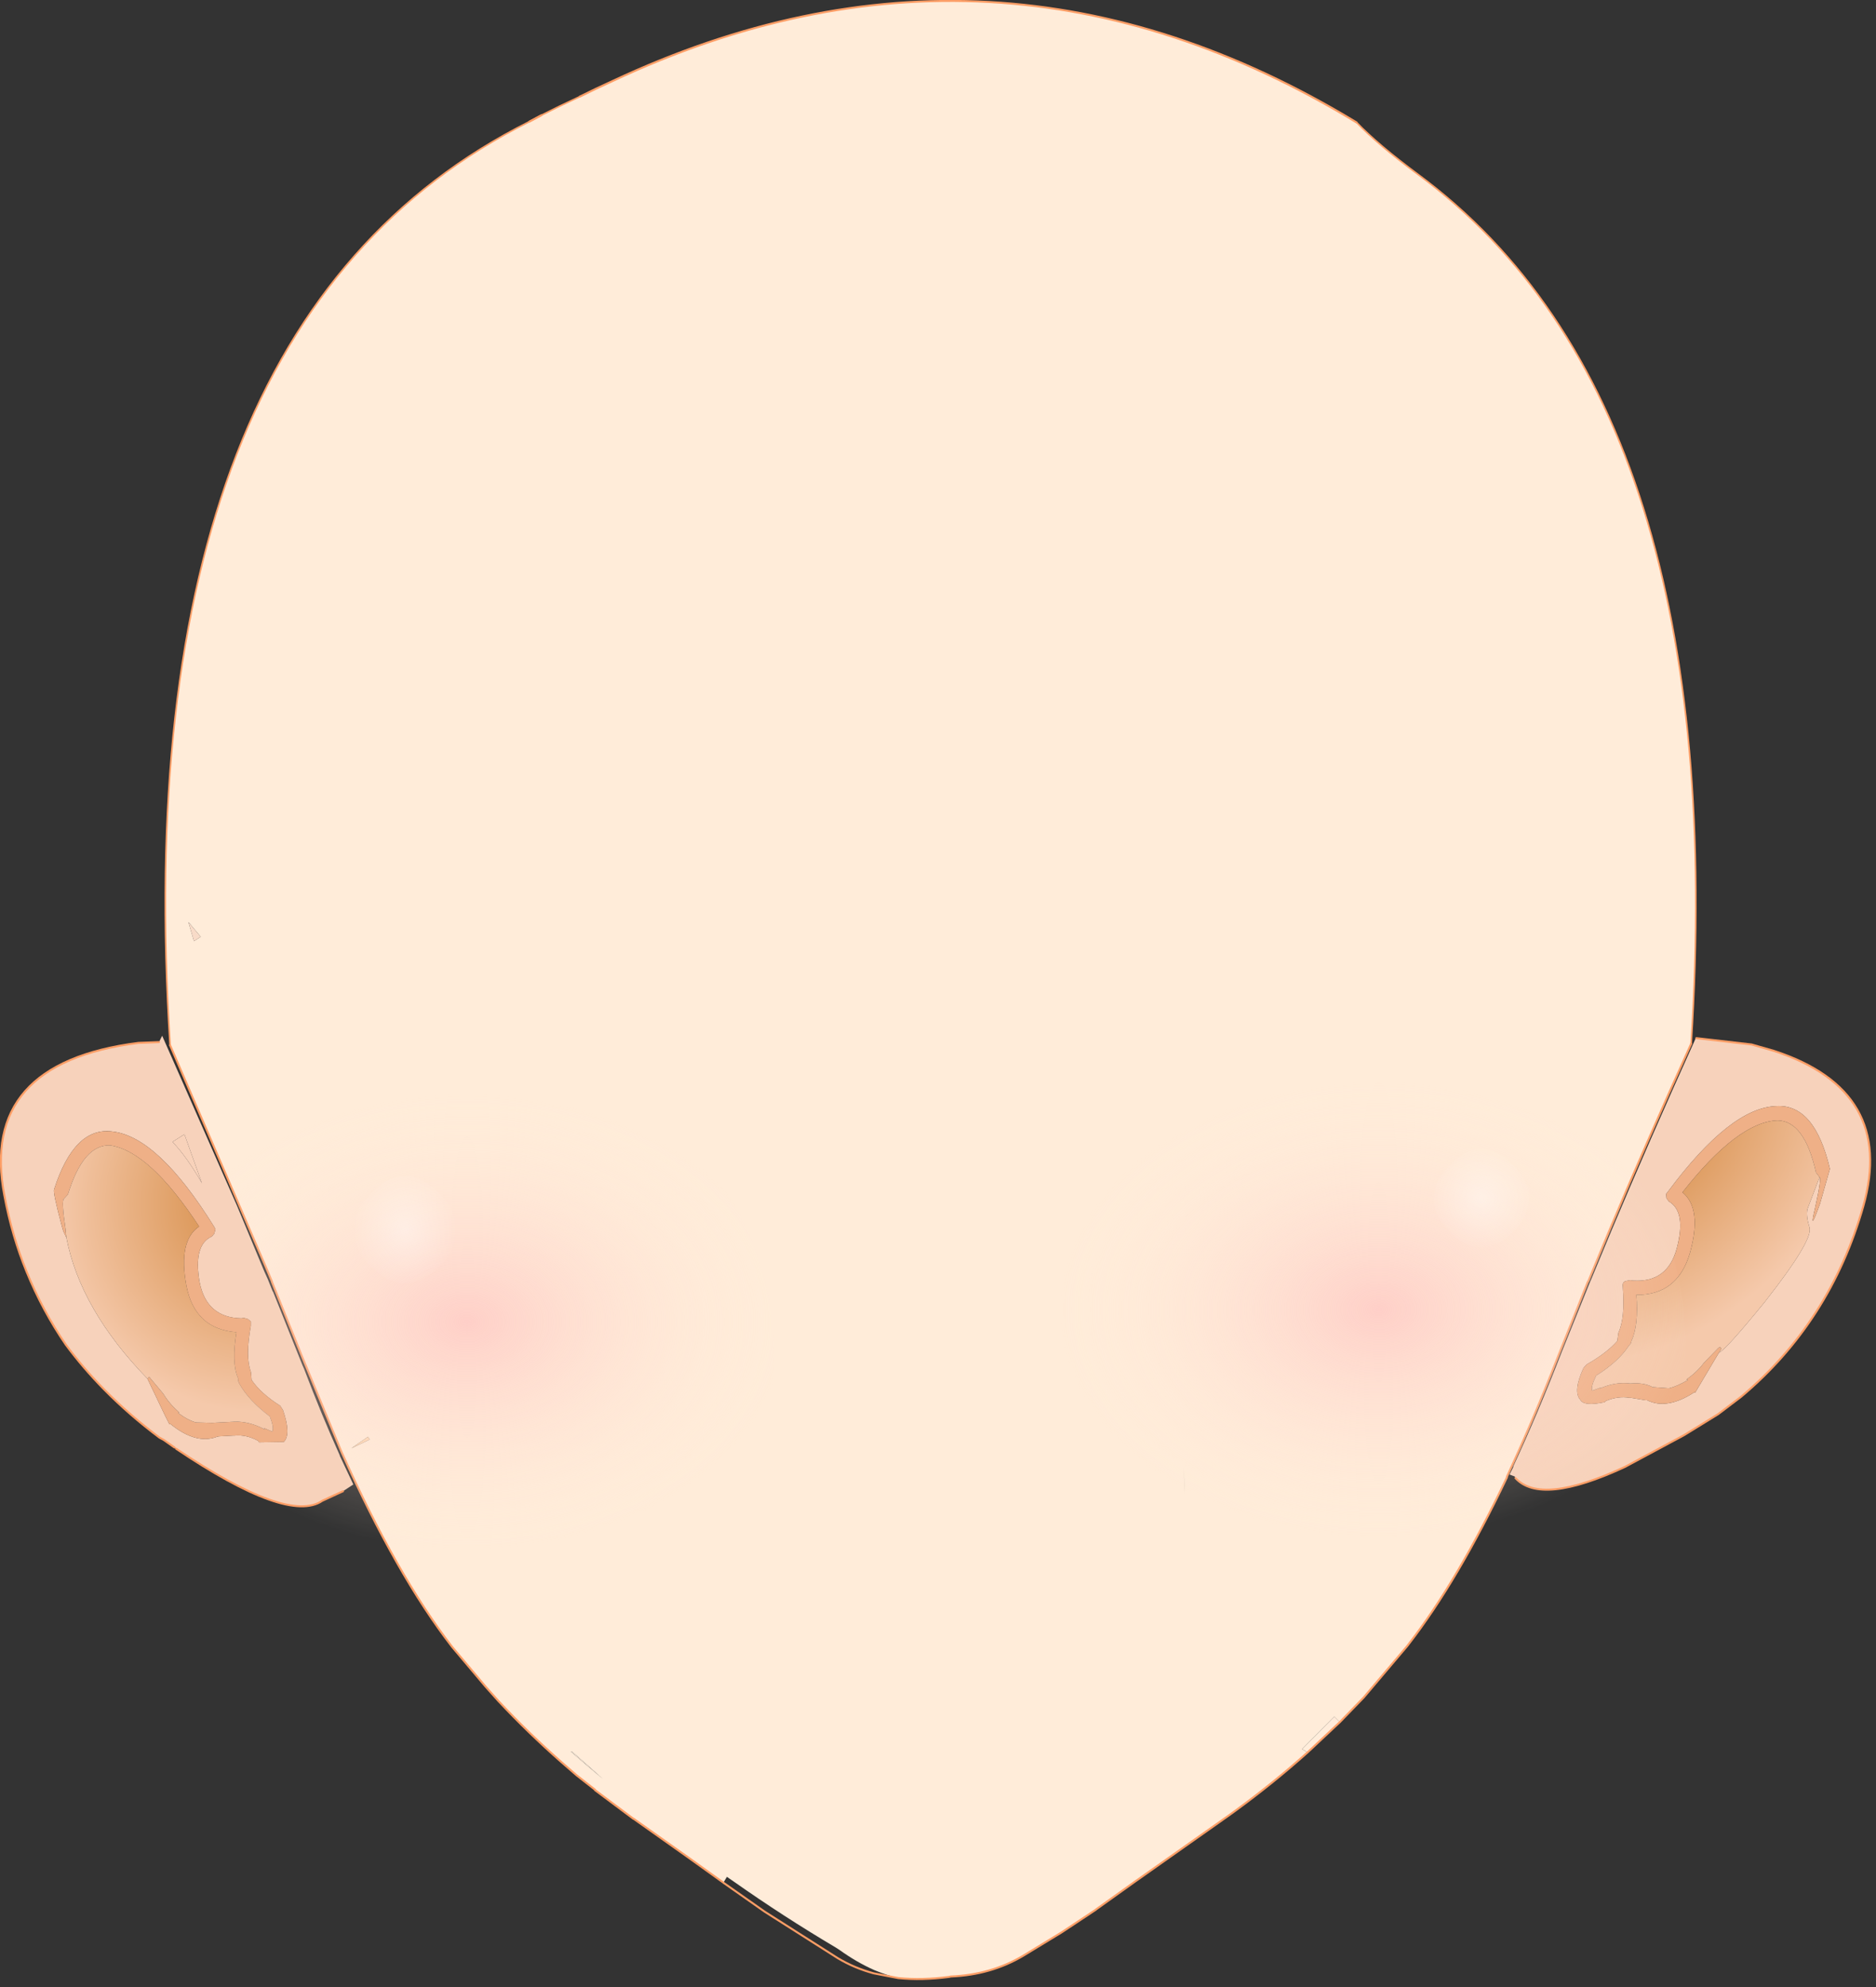 <svg xmlns="http://www.w3.org/2000/svg" width="236" height="250"><rect width="100%" height="100%" fill="#333333" stroke="none"/><g transform="translate(.1 -9.65)"><path d="M202.4 164.35l-2.7 6.5-.05.05-3.75 9.4q-3.2 8.2-6.4 15.05l-.05.2q-6.15 12.95-12.35 20.95l-.15.2-5.5 6.5-3 3.1-.7-.7-4.05 4.1.7.4q-4.3 3.85-9.1 7.35l-.9.65-11.7 8.25-4.9 3.5-.05.05-4.3 2.85-4.85 2.95q-4.05 2.4-9.1 2.6l-.2.05q-3.4.45-6.4.15-1.55-.4-3-1-2.25-1-4.4-2.55l-.55-.35q-6.5-3.85-12.75-8.25l-.8-.55-.05-.05-.45.75-.05-.05-.15-.1-4.25-3.05-6.85-4.85h-.05l-.05-.05-4.75-3.55v-.05l-2.3-1.8-1.9-1.65q-4.15-3.65-7.85-7.6l-.05-.05-1.65-1.85-4-4.75-.25-.3q-6.95-9-13.8-24.3l-.05-.1-4.9-11.85-3.9-9.65v-.05l-.65-1.55-.45-1.05-11.7-27.1Q15.45 50.5 66.5 24.95l1.5-.8q2.35-1.2 4.85-2.35 2-1 4.1-1.95 47.95-22.5 93.6 5.2 2.75 2.85 7.75 6.55 39.45 29.15 34.35 109.35-5.9 13.05-10.25 23.4M25.15 127.5l-1.55-1.85.7 2.4.85-.55m21.05 62.9l-2.1 1.45 2.3-1.1-.2-.35m102.7 6.15l.05 1.05-.15-3.55.1 2.5M71.85 230h-.15l2.15 1.85 1.9 1.6-1.85-1.65-2.05-1.8" fill="#ffecd9"/><path d="M208.8 174.7l-2.3 1.5.85-.75 3.2-3.3-1.9 2.55h.15" fill="#f7d2bb"/><path d="M46.4 190.75l-2.3 1.1 2.1-1.45.2.35" fill="#fed8b4"/><path d="M73.9 231.8l1.85 1.65-1.9-1.6L71.7 230h.15l2.05 1.8" fill="#ffeddb"/><radialGradient id="a" gradientUnits="userSpaceOnUse" gradientTransform="matrix(.193 0 0 .199 102.15 82.45)" spreadMethod="pad" cx="0" cy="0" r="819.2" fx="0" fy="0"><stop offset=".02" stop-color="#f0c4b0"/><stop offset="1" stop-color="#ffeddb"/></radialGradient><path d="M24.3 128.05l-.7-2.4 1.55 1.85-.85.55" fill="url(#a)"/><radialGradient id="b" gradientUnits="userSpaceOnUse" gradientTransform="matrix(.048 0 0 .05 187.75 193.3)" spreadMethod="pad" cx="0" cy="0" r="819.2" fx="0" fy="0"><stop offset="0" stop-color="#febcbc"/><stop offset="1" stop-color="#ffeddb"/></radialGradient><path d="M164.4 230.1l-.7-.4 4.05-4.1.7.7-4.05 3.8" fill="url(#b)"/><path d="M170.55 25.05q-45.65-27.7-93.6-5.2-2.1.95-4.1 1.95M68 24.15l-1.5.8m-45.2 116.2l11.7 27.1.45 1.05.65 1.55v.05l3.9 9.65 4.9 11.85.05.1q6.85 15.3 13.8 24.3l.25.3 4 4.75 1.65 1.85.05.05q3.7 3.95 7.85 7.6l1.9 1.65 2.3 1.8v.05l4.75 3.55.05.05h.05l6.85 4.85 4.25 3.05.15.1.05.05m22 12q3 .3 6.4-.15l.2-.05q5.05-.2 9.1-2.6l4.85-2.95 4.3-2.85.05-.05 4.9-3.5 11.7-8.25.9-.65q4.8-3.5 9.1-7.35m4.05-3.8l3-3.1 5.5-6.5.15-.2q6.2-8 12.35-20.95l.05-.2q3.2-6.85 6.4-15.05l3.75-9.4.05-.05 2.7-6.5q4.35-10.35 10.25-23.4m-187.5 42.7l.2.2m87.55 74.65l-3.1-.6q-2.4-.65-4.5-1.9l-9.2-5.85-5.2-3.65m77.55-20.2l-4.05 3.8" fill="none" stroke-width=".25" stroke-linecap="round" stroke-linejoin="round" stroke-miterlimit="3" stroke="#fd9e66"/><path d="M212.65 140.95q5.1-80.2-34.35-109.35-5-3.7-7.75-6.55m-97.7-3.25q-2.5 1.15-4.85 2.35m-1.5.8Q15.45 50.5 21.3 141.15m45.2-116.2l1.5-.8" fill="none" stroke-width=".2" stroke-linecap="round" stroke-linejoin="round" stroke-miterlimit="3" stroke="#fd9e66"/><path d="M213.3 140.25l6.95.8 2.8.8q15.35 5 11.25 19.55-4.15 14.55-15.35 23.95l-2.9 2.2-4.3 2.65-7.45 4q-10.55 4.9-13.75 1.4l-.1-.2-.65-.25.45-.9.05-.2q3.05-6.55 6.1-14.4l3.6-8.9.05-.1 2.6-6.25q4.45-10.6 10.6-24.2l.05.05m15.5 17.5q.25.2-.55 3.8-.85 3.55.6-.45l1.25-4.4q-1.9-8.15-6.7-7.9-5.8.15-13.7 10.8l-.2.25.05.55.3.4q2.2 1.3 1 5.85-1.15 4.4-5.55 4.1l-.3-.05-.55.1q-.25.05-.35.25-.1.2-.05.5.3 3.95-.55 5.75l-.05.35-.1.7q-1.3 1.5-3.85 2.95l-.4.45q-1.35 2.95-.4 4 .45.85 3.05.3l.15-.15q1.55-.65 3-.4h.2l1.8.3h.2q2.5 1.25 5.95-1l.1.05 3-5.05q.7-.15 5.75-6.35 6.05-7.7 5.65-9.35-.55-1.7-.2-2.55l1.45-3.8" fill="#f7d2bb"/><path d="M213.15 184.85l-.1-.05q-3.45 2.25-5.95 1h-.2l-1.8-.3h-.2q-1.45-.25-3 .4l-.15.15q-2.6.55-3.05-.3-.95-1.05.4-4l.4-.45q2.55-1.45 3.85-2.95l.1-.7.05-.35q.85-1.8.55-5.75-.05-.3.05-.5t.35-.25l.55-.1.3.05q4.4.3 5.55-4.1 1.2-4.55-1-5.85l-.3-.4-.05-.55.2-.25q7.9-10.65 13.7-10.8 4.8-.25 6.7 7.9l-1.25 4.4q-1.45 4-.6.45.8-3.6.55-3.8l-.45-.6q-1.45-6.5-4.85-6.55-5 .2-11.95 9.05 2.5 2.05.95 7.6-1.55 5.35-6.75 5.3.3 3.8-.6 5.75l-.1.35-.25.3q-1.3 2-4.1 3.75-.7 1.4-.5 1.9l1.1-.4-.2.15q2-.9 3.9-.65 1.65-.15 2.8.45l2.05.15q1.05-.25 2.4-1.05l-.2-.05q1.4-1 2.2-2.1l1.8-1.85.2-.15.2.2-.3.5-3 5.05" fill="#efb087"/><radialGradient id="c" gradientUnits="userSpaceOnUse" gradientTransform="matrix(.03 -.028 .021 .023 205.65 151.85)" spreadMethod="pad" cx="0" cy="0" r="819.2" fx="0" fy="0"><stop offset="0" stop-color="#d3873d"/><stop offset=".992" stop-color="#f5c9ab"/></radialGradient><path d="M227.35 161.55q-.35.85.2 2.55.4 1.65-5.65 9.35-5.05 6.2-5.75 6.35l.3-.5-.2-.2-.2.15-1.8 1.85q-.8 1.1-2.2 2.1l.2.05q-1.35.8-2.4 1.05l-2.05-.15q-1.15-.6-2.8-.45-1.9-.25-3.9.65l.2-.15-1.1.4q-.2-.5.5-1.9 2.8-1.75 4.1-3.75l.25-.3.1-.35q.9-1.95.6-5.75 5.2.05 6.75-5.3 1.55-5.55-.95-7.6 6.95-8.85 11.95-9.05 3.4.05 4.85 6.55l.45.6-1.45 3.8" fill="url(#c)"/><path d="M213.3 140.25l6.95.8 2.8.8q15.35 5 11.25 19.55-4.15 14.55-15.35 23.95l-2.9 2.2-4.3 2.65-7.45 4q-10.55 4.9-13.75 1.4" fill="none" stroke-width=".25" stroke-linecap="round" stroke-linejoin="round" stroke-miterlimit="3" stroke="#fd9e66"/><radialGradient id="d" gradientUnits="userSpaceOnUse" gradientTransform="matrix(.049 0 0 .035 173.35 174.4)" spreadMethod="pad" cx="0" cy="0" r="819.2" fx="0" fy="0"><stop offset="0" stop-color="#febcbc" stop-opacity=".6"/><stop offset="1" stop-color="#ffeddb" stop-opacity="0"/></radialGradient><path d="M200.4 150.7q11.6 11.95 11.6 28.9 0 16.85-11.6 28.85-11.6 11.95-28 11.95t-28-11.95q-11.6-12-11.6-28.85 0-16.95 11.6-28.9t28-11.95q16.4 0 28 11.95" fill="url(#d)"/><radialGradient id="e" gradientUnits="userSpaceOnUse" gradientTransform="matrix(.049 0 0 .035 58.65 175.95)" spreadMethod="pad" cx="0" cy="0" r="819.2" fx="0" fy="0"><stop offset="0" stop-color="#febcbc" stop-opacity=".6"/><stop offset="1" stop-color="#ffeddb" stop-opacity="0"/></radialGradient><path d="M57.7 140.3q16.4 0 28 11.95 11.6 11.95 11.6 28.9Q97.3 198 85.7 210q-11.6 11.95-28 11.95T29.7 210q-11.6-12-11.6-28.85 0-16.95 11.6-28.9t28-11.95" fill="url(#e)"/><radialGradient id="f" gradientUnits="userSpaceOnUse" gradientTransform="matrix(.008 0 0 .009 50.85 164.3)" spreadMethod="pad" cx="0" cy="0" r="819.2" fx="0" fy="0"><stop offset="0" stop-color="#fff" stop-opacity=".373"/><stop offset="1" stop-color="#fff" stop-opacity="0"/></radialGradient><path d="M46.45 159.95q2.2-2.35 4.4-2.4 2.2.05 4.45 2.4 2.15 2.15 2.1 4.35.05 2.3-2.1 4.6-2.25 2.2-4.45 2.15-2.2.05-4.4-2.15-2.2-2.3-2.15-4.6-.05-2.2 2.15-4.35" fill="url(#f)"/><radialGradient id="g" gradientUnits="userSpaceOnUse" gradientTransform="matrix(.008 0 0 .008 186.25 160.35)" spreadMethod="pad" cx="0" cy="0" r="819.2" fx="0" fy="0"><stop offset="0" stop-color="#fff" stop-opacity=".373"/><stop offset="1" stop-color="#fff" stop-opacity="0"/></radialGradient><path d="M186.25 166.6q-2.05 0-4.05-2.05-2-2.1-1.95-4.2-.05-2 1.95-4 2-2.15 4.05-2.2 2.05.05 4.1 2.2 1.95 2 1.95 4 0 2.1-1.95 4.2-2.05 2.05-4.1 2.05" fill="url(#g)"/><path d="M21.6 153.3q1.85 1.95 3.7 5.2l-2.2-6.15-1.5.95m-1.3-13.35l9.4 21.35 3.45 8.3.45 1 .6 1.5.05.05 3.7 9.25.2.45q2.2 5.8 4.5 10.9v.05l1.7 3.6-1.3.85-2.6 1.2q-4.3 2.95-18.4-6.55l-.2-.15-1.35-.95-.55-.3q-3.8-2.85-6.95-6.05-2.65-2.7-4.8-5.6-2.95-4.3-4.95-9.2-1.85-4.5-2.8-9.6-3.2-16.65 16.85-19.2l2.6-.1.4-.8m-12.05 25.4q1.75 9.05 10.2 17.75l2.15 4.5.6 1.2h.15q3.2 2.6 5.85 1.6l.2-.05 1.85-.1h.15q1.45-.15 2.95.65l.15.2 3.1-.05q.95-.95-.1-4l-.35-.55q-2.45-1.55-3.6-3.25l-.05-.7-.05-.35q-.7-1.85 0-5.75v-.55l-.35-.3-.5-.15-.35.05q-4.4-.1-5.25-4.6-.8-4.65 1.55-5.7l.3-.35.15-.55-.15-.3q-7.05-11.35-12.8-12-4.8-.65-7.35 7.3-.15.35.95 4.5l.2.7.4.85" fill="#f7d2bb"/><path d="M23.1 152.35l2.2 6.15q-1.85-3.25-3.7-5.2l1.5-.95" fill="#f8d2ba"/><path d="M7.85 164.5l-.2-.7q-1.1-4.15-.95-4.5 2.55-7.95 7.35-7.3 5.75.65 12.8 12l.15.3-.15.55-.3.35q-2.35 1.05-1.55 5.7.85 4.5 5.25 4.6l.35-.05.5.15.35.3v.55q-.7 3.9 0 5.75l.05.35.05.7q1.15 1.7 3.6 3.25l.35.55q1.05 3.05.1 4l-3.1.05-.15-.2q-1.5-.8-2.95-.65h-.15l-1.85.1-.2.05q-2.65 1-5.85-1.6h-.15l-.6-1.2-2.15-4.5.2-.25 1.8 2.15q.7 1.2 2 2.35l-.15.05q1.2.9 2.25 1.2l2.05.05 2.85-.15q1.85-.05 3.8 1l-.15-.2 1.05.45q.25-.45-.3-1.9-2.7-2.05-3.85-4.15l-.15-.35v-.3q-.85-2-.2-5.8-5.25-.4-6.3-5.85-1.05-5.7 1.6-7.45-6.2-9.45-11.15-10.2-3.4-.2-5.35 6.15l-.5.55q-.35.2.2 3.85l.1 1.05-.4-.85" fill="#efb087"/><radialGradient id="h" gradientUnits="userSpaceOnUse" gradientTransform="matrix(.031 -.002 .002 .032 32.05 161.15)" spreadMethod="pad" cx="0" cy="0" r="819.2" fx="0" fy="0"><stop offset="0" stop-color="#d3873d"/><stop offset=".992" stop-color="#f5c9ab"/></radialGradient><path d="M8.25 165.35l-.1-1.05q-.55-3.65-.2-3.85l.5-.55q1.95-6.35 5.35-6.15 4.95.75 11.15 10.2-2.65 1.75-1.6 7.45 1.05 5.45 6.3 5.85-.65 3.8.2 5.8v.3l.15.35q1.15 2.1 3.85 4.15.55 1.45.3 1.9l-1.05-.45.15.2q-1.95-1.05-3.8-1l-2.85.15-2.05-.05q-1.05-.3-2.25-1.2l.15-.05q-1.3-1.15-2-2.35l-1.8-2.15-.2.25q-8.45-8.7-10.2-17.75" fill="url(#h)"/><path d="M19.9 140.75l-2.6.1Q-2.75 143.4.45 160.05q.95 5.1 2.8 9.6 2 4.9 4.95 9.2 2.15 2.9 4.8 5.6 3.15 3.2 6.95 6.05l.55.3 1.35.95m.2.15q14.1 9.5 18.4 6.55l2.6-1.2" fill="none" stroke-width=".25" stroke-linecap="round" stroke-linejoin="round" stroke-miterlimit="3" stroke="#fd9e66"/></g></svg>